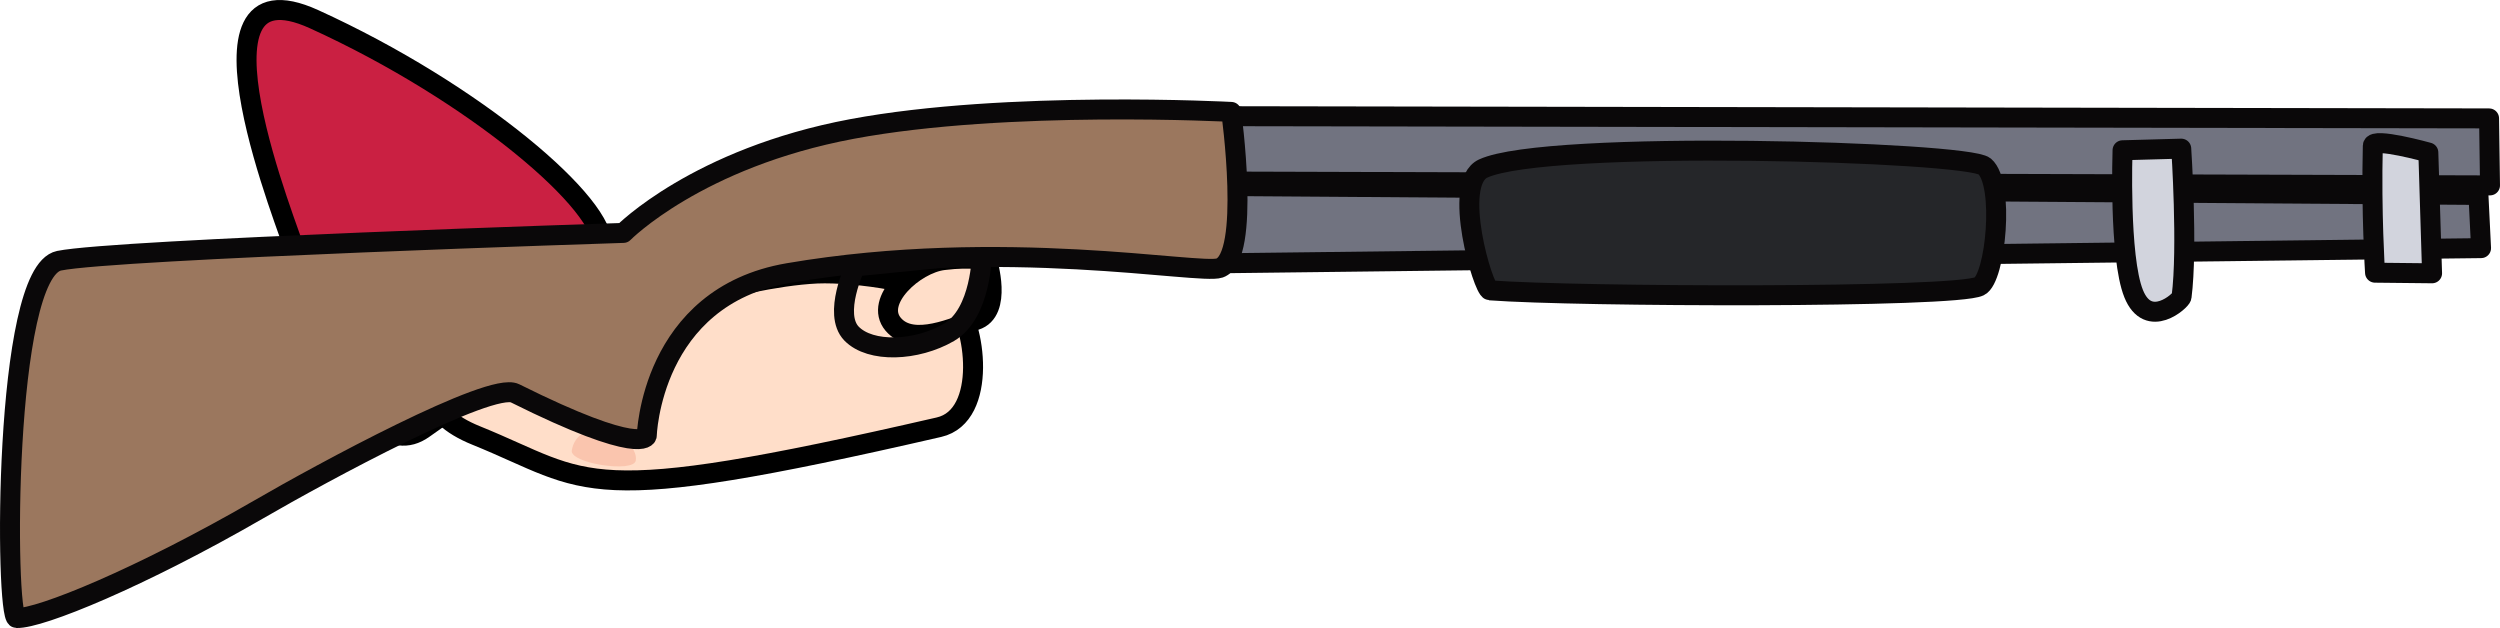 <?xml version="1.0" encoding="UTF-8" standalone="no"?>
<!-- Created with Inkscape (http://www.inkscape.org/) -->

<svg
   width="325.815mm"
   height="81.848mm"
   viewBox="0 0 325.815 81.848"
   version="1.1"
   id="svg16713"
   inkscape:version="1.2.1 (9c6d41e410, 2022-07-14)"
   sodipodi:docname="Shotgun.svg"
   xmlns:inkscape="http://www.inkscape.org/namespaces/inkscape"
   xmlns:sodipodi="http://sodipodi.sourceforge.net/DTD/sodipodi-0.dtd"
   xmlns="http://www.w3.org/2000/svg"
   xmlns:svg="http://www.w3.org/2000/svg">
  <sodipodi:namedview
     id="namedview16715"
     pagecolor="#ffffff"
     bordercolor="#000000"
     borderopacity="0.25"
     inkscape:showpageshadow="2"
     inkscape:pageopacity="0.0"
     inkscape:pagecheckerboard="0"
     inkscape:deskcolor="#d1d1d1"
     inkscape:document-units="mm"
     showgrid="false"
     inkscape:zoom="0.71624579"
     inkscape:cx="626.18169"
     inkscape:cy="159.86132"
     inkscape:window-width="1920"
     inkscape:window-height="991"
     inkscape:window-x="-9"
     inkscape:window-y="-9"
     inkscape:window-maximized="1"
     inkscape:current-layer="layer1" />
  <defs
     id="defs16710" />
  <g
     inkscape:label="Слой 1"
     inkscape:groupmode="layer"
     id="layer1"
     transform="translate(60.583,-106.468)">
    <path
       d="m 16.465,136.266 5.673,11.298 c 0,0 7.284,-2.619 15.036,-4.233 2.966,-0.609 5.998,-1.085 8.718,-1.217 5.096,-0.212 15.147,1.27 17.878,3.757 2.76,2.54 4.469,14.79 -1.982,16.272 -47.077,10.848 -45.231,7.197 -60.306,1.085 -14.28,-5.768 2.855,-16.722 2.855,-16.722 z"
       fill="#ffdec9"
       fill-rule="nonzero"
       opacity="1"
       stroke="#000000"
       stroke-linecap="round"
       stroke-linejoin="round"
       stroke-width="2.604"
       id="path510"
       style="clip-rule:evenodd;fill-rule:nonzero;stroke-linecap:round;stroke-linejoin:round" />
    <path
       d="m -22.071,139.361 c 0.738,2.963 8.162,29.078 16.7,22.966 3.799,-2.725 22.029,-14.843 23.26,-23.68 0.738,-5.318 -16.428,-20.082 -37.56,-29.686 -17.886,-8.123 -3.011,27.966 -2.4,30.401 z"
       fill="#ca2042"
       fill-rule="nonzero"
       opacity="1"
       stroke="#000000"
       stroke-linecap="round"
       stroke-linejoin="round"
       stroke-width="2.604"
       id="path826"
       style="clip-rule:evenodd;fill-rule:nonzero;stroke-linecap:round;stroke-linejoin:round" />
    <path
       d="m 13.936,165.185 c 0.259,-1.693 1.68,-3.016 3.985,-2.646 2.302,0.344 4.617,2.275 4.355,3.942 -0.262,1.667 -8.602,0.37 -8.34,-1.296 z"
       fill="#f29a7f"
       fill-rule="nonzero"
       opacity="0.366"
       stroke="none"
       id="path1066"
       style="clip-rule:evenodd;fill-rule:nonzero;stroke-width:0.265;stroke-linecap:round;stroke-linejoin:round" />
    <path
       d="m 66.548,148.199 c -2.492,0.767 -8.162,3.572 -10.729,0.529 -2.566,-3.043 2.789,-7.911 6.564,-8.361 3.776,-0.476 5.678,0.079 5.678,0.079 0,0 2.066,6.641 -1.513,7.752 z"
       fill="#ffdec9"
       fill-rule="nonzero"
       opacity="1"
       stroke="#000000"
       stroke-linecap="butt"
       stroke-linejoin="round"
       stroke-width="2.604"
       id="path6640"
       style="clip-rule:evenodd;fill-rule:nonzero;stroke-linecap:round;stroke-linejoin:round" />
    <path
       d="m 50.888,141.187 c 0,0 -2.969,6.191 -0.495,8.758 2.474,2.54 8.453,2.302 12.7,-0.159 4.247,-2.487 4.289,-10.239 4.289,-10.239 z"
       fill="none"
       opacity="1"
       stroke="#0a0809"
       stroke-linecap="butt"
       stroke-linejoin="round"
       stroke-width="2.603"
       id="path6954"
       style="clip-rule:evenodd;fill-rule:nonzero;stroke-linecap:round;stroke-linejoin:round" />
    <path
       d="m 98.402,130.71 164.02,1.164 0.341,6.932 -164.941,1.984 z"
       fill="#717380"
       fill-rule="nonzero"
       opacity="1"
       stroke="#0a0809"
       stroke-linecap="butt"
       stroke-linejoin="round"
       stroke-width="2.603"
       id="path6956"
       style="clip-rule:evenodd;fill-rule:nonzero;stroke-linecap:round;stroke-linejoin:round" />
    <path
       d="m 97.229,121.608 166.579,0.291 0.122,8.731 -165.105,-0.503 z"
       fill="#717380"
       fill-rule="nonzero"
       opacity="1"
       stroke="#0a0809"
       stroke-linecap="butt"
       stroke-linejoin="round"
       stroke-width="2.603"
       id="path6958"
       style="clip-rule:evenodd;fill-rule:nonzero;stroke-linecap:round;stroke-linejoin:round" />
    <path
       d="m -58.406,187.013 c 3.069,0.079 16.108,-5.239 31.544,-14.155 8.252,-4.789 30.245,-16.695 33.396,-15.134 16.547,8.255 17.171,5.556 17.171,5.556 0,0 0.489,-18.15 18.444,-21.22 28.033,-4.789 53.578,0.238 56.211,-0.661 4.141,-1.429 1.516,-20.346 1.516,-20.346 0,0 -29.215,-1.561 -49.416,2.223 -20.201,3.784 -29.795,13.547 -29.795,13.547 0,0 -66.199,2.117 -73.549,3.625 -7.324,1.535 -7.048,46.54 -5.522,46.567 z"
       fill="#9b775e"
       fill-rule="nonzero"
       opacity="1"
       stroke="#0a0809"
       stroke-linecap="butt"
       stroke-linejoin="round"
       stroke-width="2.603"
       id="path6960"
       style="clip-rule:evenodd;fill-rule:nonzero;stroke-linecap:round;stroke-linejoin:round" />
    <path
       d="m 132.71,128.434 c -4.135,1.931 0.024,15.796 0.894,15.875 11.284,0.847 60.582,1.032 63.773,-0.529 2.109,-1.005 3.336,-13.361 0.68,-15.637 -2.281,-1.931 -57.084,-3.545 -65.347,0.291 z"
       fill="#252629"
       fill-rule="nonzero"
       opacity="1"
       stroke="#0a0809"
       stroke-linecap="butt"
       stroke-linejoin="round"
       stroke-width="2.603"
       id="path6962"
       style="clip-rule:evenodd;fill-rule:nonzero;stroke-linecap:round;stroke-linejoin:round" />
    <path
       d="m 217.485,144.732 c -1.924,-4.763 -1.445,-18.68 -1.445,-18.68 l 7.649,-0.212 c 0,0 0.865,12.912 0.042,19.315 -0.064,0.476 -4.326,4.366 -6.247,-0.423 z"
       fill="#d2d4dd"
       fill-rule="nonzero"
       opacity="1"
       stroke="#0a0809"
       stroke-linecap="butt"
       stroke-linejoin="round"
       stroke-width="2.603"
       id="path6966"
       style="clip-rule:evenodd;fill-rule:nonzero;stroke-linecap:round;stroke-linejoin:round" />
    <path
       d="m 248.656,125.471 c -0.214,8.731 0.291,16.536 0.291,16.536 l 7.432,0.079 -0.487,-15.743 c 0,0 -7.207,-2.011 -7.236,-0.873 z"
       fill="#d2d4dd"
       fill-rule="nonzero"
       opacity="1"
       stroke="#0a0809"
       stroke-linecap="butt"
       stroke-linejoin="round"
       stroke-width="2.603"
       id="path6968"
       style="clip-rule:evenodd;fill-rule:nonzero;stroke-linecap:round;stroke-linejoin:round" />
  </g>
</svg>
